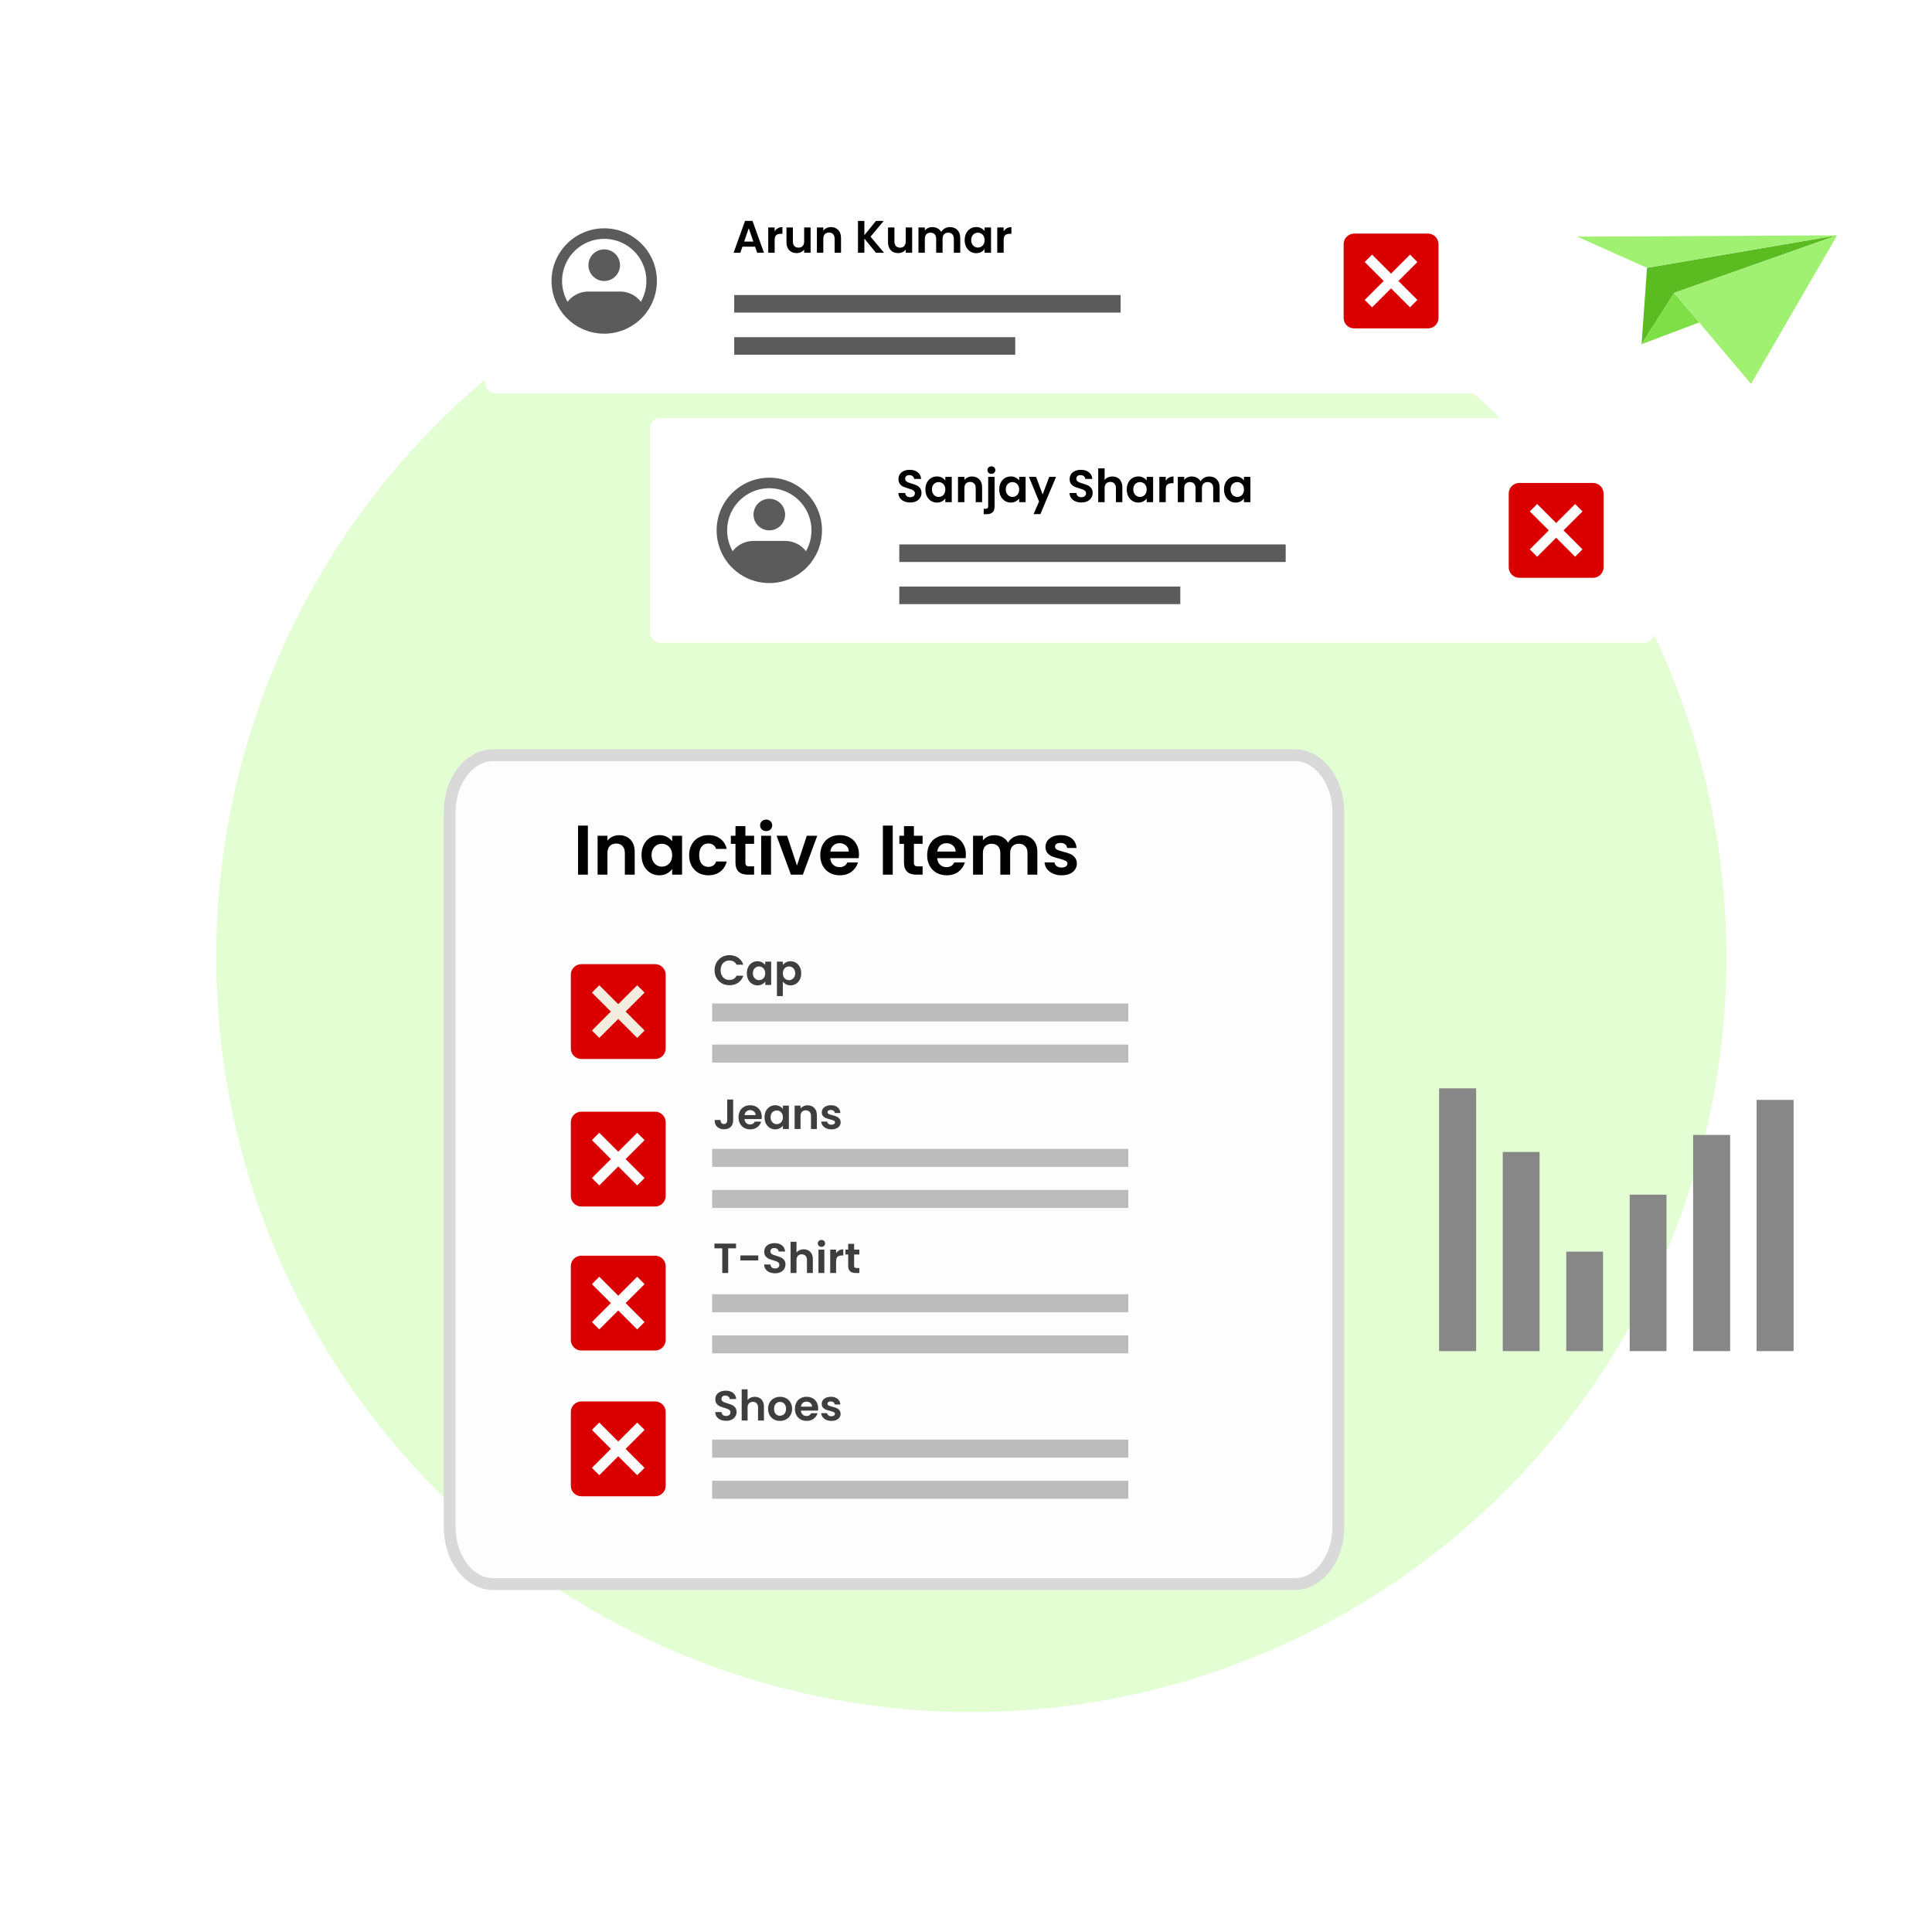 <svg width="1024" height="1024" viewBox="0 0 1024 1024" fill="none" xmlns="http://www.w3.org/2000/svg">
<ellipse cx="514.816" cy="507.314" rx="400.204" ry="400.122" fill="#E3FED3"/>
<g filter="url(#filter0_d_347_954)">
<path d="M686.187 400.252H261.478C248.684 400.252 238.312 413.818 238.312 430.552V809.3C238.312 826.034 248.684 839.6 261.478 839.6H686.187C698.981 839.6 709.353 826.034 709.353 809.3V430.552C709.353 413.818 698.981 400.252 686.187 400.252Z" fill="#FDFDFD" stroke="#D9D9D9" stroke-width="6.278"/>
<path d="M311.589 437.599V463.592H306.376V437.599H311.589ZM328.172 442.664C330.63 442.664 332.616 443.446 334.131 445.01C335.645 446.549 336.402 448.709 336.402 451.489V463.592H331.189V452.197C331.189 450.559 330.779 449.305 329.96 448.436C329.141 447.542 328.024 447.095 326.608 447.095C325.169 447.095 324.026 447.542 323.182 448.436C322.363 449.305 321.954 450.559 321.954 452.197V463.592H316.74V442.962H321.954V445.531C322.649 444.637 323.53 443.942 324.598 443.446C325.69 442.924 326.882 442.664 328.172 442.664ZM340.02 453.203C340.02 451.117 340.429 449.268 341.248 447.654C342.093 446.04 343.222 444.799 344.637 443.93C346.077 443.061 347.678 442.627 349.441 442.627C350.98 442.627 352.321 442.937 353.463 443.558C354.63 444.178 355.561 444.96 356.256 445.904V442.962H361.507V463.592H356.256V460.576C355.586 461.544 354.655 462.351 353.463 462.996C352.296 463.617 350.943 463.927 349.404 463.927C347.666 463.927 346.077 463.481 344.637 462.587C343.222 461.693 342.093 460.439 341.248 458.826C340.429 457.187 340.02 455.313 340.02 453.203ZM356.256 453.277C356.256 452.011 356.008 450.931 355.511 450.037C355.015 449.119 354.344 448.423 353.5 447.952C352.656 447.455 351.75 447.207 350.782 447.207C349.813 447.207 348.92 447.443 348.1 447.915C347.281 448.386 346.611 449.081 346.09 450C345.593 450.894 345.345 451.961 345.345 453.203C345.345 454.444 345.593 455.536 346.09 456.48C346.611 457.398 347.281 458.106 348.1 458.602C348.945 459.099 349.838 459.347 350.782 459.347C351.75 459.347 352.656 459.111 353.5 458.639C354.344 458.143 355.015 457.448 355.511 456.554C356.008 455.635 356.256 454.543 356.256 453.277ZM365.258 453.277C365.258 451.142 365.692 449.28 366.561 447.691C367.43 446.077 368.634 444.836 370.174 443.967C371.713 443.073 373.475 442.627 375.462 442.627C378.019 442.627 380.129 443.272 381.792 444.563C383.48 445.829 384.61 447.617 385.181 449.925H379.558C379.26 449.032 378.751 448.337 378.031 447.84C377.336 447.319 376.467 447.058 375.424 447.058C373.935 447.058 372.755 447.604 371.887 448.697C371.018 449.764 370.583 451.291 370.583 453.277C370.583 455.238 371.018 456.765 371.887 457.857C372.755 458.925 373.935 459.459 375.424 459.459C377.534 459.459 378.912 458.515 379.558 456.629H385.181C384.61 458.863 383.48 460.638 381.792 461.954C380.104 463.27 377.994 463.927 375.462 463.927C373.475 463.927 371.713 463.493 370.174 462.624C368.634 461.73 367.43 460.489 366.561 458.9C365.692 457.286 365.258 455.412 365.258 453.277ZM395.07 447.244V457.224C395.07 457.919 395.232 458.428 395.554 458.751C395.902 459.049 396.473 459.198 397.267 459.198H399.688V463.592H396.411C392.017 463.592 389.82 461.457 389.82 457.187V447.244H387.362V442.962H389.82V437.86H395.07V442.962H399.688V447.244H395.07ZM406.082 440.504C405.163 440.504 404.394 440.218 403.773 439.647C403.177 439.052 402.879 438.319 402.879 437.45C402.879 436.581 403.177 435.861 403.773 435.29C404.394 434.695 405.163 434.397 406.082 434.397C407 434.397 407.758 434.695 408.353 435.29C408.974 435.861 409.284 436.581 409.284 437.45C409.284 438.319 408.974 439.052 408.353 439.647C407.758 440.218 407 440.504 406.082 440.504ZM408.651 442.962V463.592H403.438V442.962H408.651ZM422.405 458.788L427.618 442.962H433.167L425.533 463.592H419.202L411.605 442.962H417.191L422.405 458.788ZM455.273 452.83C455.273 453.575 455.224 454.245 455.124 454.841H440.042C440.167 456.331 440.688 457.497 441.606 458.342C442.525 459.186 443.655 459.608 444.995 459.608C446.932 459.608 448.31 458.776 449.129 457.113H454.752C454.156 459.099 453.014 460.737 451.326 462.028C449.638 463.294 447.565 463.927 445.107 463.927C443.121 463.927 441.333 463.493 439.744 462.624C438.18 461.73 436.952 460.477 436.058 458.863C435.189 457.249 434.754 455.387 434.754 453.277C434.754 451.142 435.189 449.268 436.058 447.654C436.927 446.04 438.143 444.799 439.707 443.93C441.271 443.061 443.071 442.627 445.107 442.627C447.068 442.627 448.818 443.049 450.358 443.893C451.922 444.737 453.126 445.941 453.97 447.505C454.839 449.044 455.273 450.819 455.273 452.83ZM449.874 451.341C449.849 450 449.365 448.932 448.421 448.138C447.478 447.319 446.323 446.909 444.958 446.909C443.667 446.909 442.575 447.306 441.681 448.101C440.812 448.87 440.278 449.95 440.08 451.341H449.874ZM473.166 437.599V463.592H467.952V437.599H473.166ZM484.387 447.244V457.224C484.387 457.919 484.548 458.428 484.871 458.751C485.218 459.049 485.789 459.198 486.584 459.198H489.004V463.592H485.727C481.333 463.592 479.136 461.457 479.136 457.187V447.244H476.678V442.962H479.136V437.86H484.387V442.962H489.004V447.244H484.387ZM511.932 452.83C511.932 453.575 511.883 454.245 511.783 454.841H496.701C496.826 456.331 497.347 457.497 498.266 458.342C499.184 459.186 500.314 459.608 501.654 459.608C503.591 459.608 504.969 458.776 505.788 457.113H511.411C510.815 459.099 509.673 460.737 507.985 462.028C506.297 463.294 504.224 463.927 501.766 463.927C499.78 463.927 497.992 463.493 496.404 462.624C494.84 461.73 493.611 460.477 492.717 458.863C491.848 457.249 491.413 455.387 491.413 453.277C491.413 451.142 491.848 449.268 492.717 447.654C493.586 446.04 494.802 444.799 496.366 443.93C497.93 443.061 499.73 442.627 501.766 442.627C503.727 442.627 505.478 443.049 507.017 443.893C508.581 444.737 509.785 445.941 510.629 447.505C511.498 449.044 511.932 450.819 511.932 452.83ZM506.533 451.341C506.508 450 506.024 448.932 505.08 448.138C504.137 447.319 502.983 446.909 501.617 446.909C500.326 446.909 499.234 447.306 498.34 448.101C497.471 448.87 496.937 449.95 496.739 451.341H506.533ZM541.358 442.664C543.891 442.664 545.926 443.446 547.466 445.01C549.03 446.549 549.812 448.709 549.812 451.489V463.592H544.598V452.197C544.598 450.583 544.189 449.354 543.369 448.51C542.55 447.641 541.433 447.207 540.018 447.207C538.603 447.207 537.473 447.641 536.629 448.51C535.81 449.354 535.4 450.583 535.4 452.197V463.592H530.187V452.197C530.187 450.583 529.777 449.354 528.958 448.51C528.138 447.641 527.021 447.207 525.606 447.207C524.166 447.207 523.024 447.641 522.18 448.51C521.361 449.354 520.951 450.583 520.951 452.197V463.592H515.738V442.962H520.951V445.457C521.622 444.588 522.478 443.905 523.521 443.409C524.588 442.912 525.755 442.664 527.021 442.664C528.635 442.664 530.075 443.011 531.341 443.706C532.607 444.377 533.588 445.345 534.283 446.611C534.953 445.419 535.922 444.464 537.188 443.744C538.479 443.024 539.869 442.664 541.358 442.664ZM562.654 463.927C560.966 463.927 559.451 463.63 558.111 463.034C556.77 462.413 555.702 461.581 554.908 460.539C554.138 459.496 553.716 458.342 553.642 457.075H558.893C558.992 457.87 559.377 458.528 560.047 459.049C560.742 459.57 561.599 459.831 562.617 459.831C563.61 459.831 564.379 459.633 564.925 459.235C565.496 458.838 565.782 458.329 565.782 457.708C565.782 457.038 565.434 456.542 564.739 456.219C564.069 455.871 562.989 455.499 561.499 455.102C559.96 454.729 558.694 454.345 557.701 453.947C556.733 453.55 555.889 452.942 555.169 452.123C554.474 451.303 554.126 450.199 554.126 448.808C554.126 447.666 554.449 446.624 555.094 445.68C555.765 444.737 556.708 443.992 557.924 443.446C559.166 442.9 560.618 442.627 562.281 442.627C564.739 442.627 566.7 443.247 568.165 444.488C569.63 445.705 570.437 447.356 570.586 449.441H565.596C565.521 448.622 565.174 447.977 564.553 447.505C563.957 447.008 563.15 446.76 562.132 446.76C561.189 446.76 560.457 446.934 559.935 447.281C559.439 447.629 559.191 448.113 559.191 448.734C559.191 449.429 559.538 449.963 560.233 450.335C560.928 450.683 562.008 451.043 563.473 451.415C564.963 451.787 566.192 452.172 567.16 452.569C568.128 452.967 568.96 453.587 569.655 454.431C570.375 455.251 570.747 456.343 570.772 457.708C570.772 458.9 570.437 459.968 569.767 460.911C569.121 461.854 568.178 462.599 566.936 463.145C565.72 463.667 564.292 463.927 562.654 463.927Z" fill="black"/>
<path d="M350.141 558.617V514.664H306.183V558.617H350.141Z" fill="#F3EDDF"/>
<path d="M378.737 514.24C378.737 512.706 379.08 511.335 379.765 510.129C380.465 508.907 381.411 507.961 382.603 507.291C383.809 506.606 385.157 506.263 386.647 506.263C388.39 506.263 389.916 506.71 391.227 507.604C392.538 508.498 393.454 509.734 393.975 511.313H390.378C390.021 510.568 389.514 510.01 388.859 509.637C388.218 509.265 387.473 509.079 386.624 509.079C385.716 509.079 384.904 509.295 384.189 509.727C383.489 510.144 382.938 510.74 382.536 511.514C382.148 512.289 381.955 513.197 381.955 514.24C381.955 515.268 382.148 516.176 382.536 516.966C382.938 517.741 383.489 518.344 384.189 518.776C384.904 519.193 385.716 519.401 386.624 519.401C387.473 519.401 388.218 519.215 388.859 518.843C389.514 518.456 390.021 517.889 390.378 517.145H393.975C393.454 518.739 392.538 519.982 391.227 520.876C389.931 521.755 388.404 522.194 386.647 522.194C385.157 522.194 383.809 521.859 382.603 521.189C381.411 520.504 380.465 519.558 379.765 518.351C379.08 517.145 378.737 515.774 378.737 514.24ZM395.843 515.826C395.843 514.575 396.089 513.465 396.58 512.497C397.087 511.529 397.764 510.784 398.613 510.263C399.477 509.742 400.438 509.481 401.496 509.481C402.419 509.481 403.224 509.667 403.909 510.039C404.609 510.412 405.168 510.881 405.585 511.447V509.682H408.735V522.06H405.585V520.25C405.183 520.831 404.624 521.316 403.909 521.703C403.209 522.075 402.397 522.261 401.473 522.261C400.431 522.261 399.477 521.993 398.613 521.457C397.764 520.921 397.087 520.169 396.58 519.2C396.089 518.217 395.843 517.093 395.843 515.826ZM405.585 515.871C405.585 515.111 405.436 514.463 405.138 513.927C404.84 513.376 404.438 512.959 403.931 512.676C403.425 512.378 402.881 512.229 402.3 512.229C401.719 512.229 401.183 512.371 400.691 512.654C400.2 512.937 399.798 513.354 399.485 513.905C399.187 514.441 399.038 515.082 399.038 515.826C399.038 516.571 399.187 517.227 399.485 517.793C399.798 518.344 400.2 518.768 400.691 519.066C401.198 519.364 401.734 519.513 402.3 519.513C402.881 519.513 403.425 519.372 403.931 519.089C404.438 518.791 404.84 518.374 405.138 517.837C405.436 517.286 405.585 516.631 405.585 515.871ZM414.918 511.469C415.321 510.903 415.872 510.434 416.572 510.062C417.287 509.674 418.099 509.481 419.007 509.481C420.065 509.481 421.018 509.742 421.867 510.263C422.731 510.784 423.409 511.529 423.901 512.497C424.407 513.451 424.66 514.56 424.66 515.826C424.66 517.093 424.407 518.217 423.901 519.2C423.409 520.169 422.731 520.921 421.867 521.457C421.018 521.993 420.065 522.261 419.007 522.261C418.099 522.261 417.294 522.075 416.594 521.703C415.909 521.33 415.35 520.861 414.918 520.295V527.959H411.79V509.682H414.918V511.469ZM421.465 515.826C421.465 515.082 421.309 514.441 420.996 513.905C420.698 513.354 420.296 512.937 419.789 512.654C419.298 512.371 418.762 512.229 418.181 512.229C417.615 512.229 417.078 512.378 416.572 512.676C416.08 512.959 415.678 513.376 415.365 513.927C415.067 514.478 414.918 515.126 414.918 515.871C414.918 516.616 415.067 517.264 415.365 517.815C415.678 518.366 416.08 518.791 416.572 519.089C417.078 519.372 417.615 519.513 418.181 519.513C418.762 519.513 419.298 519.364 419.789 519.066C420.296 518.768 420.698 518.344 420.996 517.793C421.309 517.242 421.465 516.586 421.465 515.826Z" fill="#3E3E3E"/>
<path d="M598.02 531.87H377.465V541.411H598.02V531.87Z" fill="#BCBCBC"/>
<path d="M598.02 553.649H377.465V563.191H598.02V553.649Z" fill="#BCBCBC"/>
<path d="M347.231 511.022H308.132C306.651 511.022 305.23 511.61 304.183 512.658C303.135 513.705 302.547 515.125 302.547 516.607V555.701C302.547 557.182 303.135 558.603 304.183 559.65C305.23 560.698 306.651 561.286 308.132 561.286H347.231C348.712 561.286 350.133 560.698 351.18 559.65C352.228 558.603 352.816 557.182 352.816 555.701V516.607C352.816 515.125 352.228 513.705 351.18 512.658C350.133 511.61 348.712 511.022 347.231 511.022ZM337.735 550.116L327.681 540.063L317.628 550.116L313.718 546.207L323.772 536.154L313.718 526.101L317.628 522.192L327.681 532.244L337.735 522.192L341.645 526.101L331.591 536.154L341.645 546.207L337.735 550.116Z" fill="#DB0000"/>
<path d="M347.231 589.21H308.132C306.651 589.21 305.23 589.799 304.183 590.846C303.135 591.893 302.547 593.314 302.547 594.795V633.89C302.547 635.371 303.135 636.792 304.183 637.839C305.23 638.886 306.651 639.475 308.132 639.475H347.231C348.712 639.475 350.133 638.886 351.18 637.839C352.228 636.792 352.816 635.371 352.816 633.89V594.795C352.816 593.314 352.228 591.893 351.18 590.846C350.133 589.799 348.712 589.21 347.231 589.21ZM337.735 628.305L327.681 618.252L317.628 628.305L313.718 624.395L323.772 614.343L313.718 604.29L317.628 600.38L327.681 610.433L337.735 600.38L341.645 604.29L331.591 614.343L341.645 624.395L337.735 628.305Z" fill="#DB0000"/>
<path d="M388.588 582.789V593.738C388.588 595.257 388.148 596.441 387.269 597.29C386.391 598.125 385.214 598.542 383.739 598.542C382.25 598.542 381.043 598.11 380.119 597.246C379.211 596.382 378.757 595.175 378.757 593.626H381.885C381.9 594.296 382.056 594.818 382.354 595.19C382.667 595.563 383.114 595.749 383.694 595.749C384.26 595.749 384.692 595.57 384.99 595.212C385.288 594.855 385.437 594.363 385.437 593.738V582.789H388.588ZM403.744 591.928C403.744 592.375 403.714 592.777 403.654 593.135H394.605C394.68 594.028 394.992 594.728 395.544 595.235C396.095 595.741 396.772 595.994 397.577 595.994C398.739 595.994 399.565 595.495 400.057 594.497H403.431C403.073 595.689 402.388 596.672 401.375 597.447C400.362 598.207 399.119 598.586 397.644 598.586C396.452 598.586 395.38 598.326 394.426 597.804C393.488 597.268 392.751 596.516 392.214 595.548C391.693 594.579 391.432 593.462 391.432 592.196C391.432 590.915 391.693 589.79 392.214 588.822C392.736 587.854 393.466 587.109 394.404 586.588C395.342 586.066 396.422 585.806 397.644 585.806C398.821 585.806 399.871 586.059 400.794 586.565C401.733 587.072 402.455 587.794 402.962 588.733C403.483 589.656 403.744 590.721 403.744 591.928ZM400.504 591.034C400.489 590.23 400.198 589.589 399.632 589.113C399.066 588.621 398.374 588.375 397.554 588.375C396.78 588.375 396.124 588.614 395.588 589.09C395.067 589.552 394.747 590.2 394.627 591.034H400.504ZM405.223 592.151C405.223 590.9 405.468 589.79 405.96 588.822C406.466 587.854 407.144 587.109 407.993 586.588C408.857 586.066 409.818 585.806 410.875 585.806C411.799 585.806 412.603 585.992 413.289 586.364C413.989 586.737 414.547 587.206 414.964 587.772V586.007H418.115V598.385H414.964V596.575C414.562 597.156 414.004 597.64 413.289 598.028C412.588 598.4 411.777 598.586 410.853 598.586C409.81 598.586 408.857 598.318 407.993 597.782C407.144 597.246 406.466 596.493 405.96 595.525C405.468 594.542 405.223 593.418 405.223 592.151ZM414.964 592.196C414.964 591.436 414.815 590.788 414.517 590.252C414.22 589.701 413.817 589.284 413.311 589.001C412.804 588.703 412.261 588.554 411.68 588.554C411.099 588.554 410.563 588.696 410.071 588.979C409.58 589.262 409.177 589.679 408.865 590.23C408.567 590.766 408.418 591.407 408.418 592.151C408.418 592.896 408.567 593.552 408.865 594.118C409.177 594.669 409.58 595.093 410.071 595.391C410.578 595.689 411.114 595.838 411.68 595.838C412.261 595.838 412.804 595.697 413.311 595.414C413.817 595.116 414.22 594.699 414.517 594.162C414.815 593.611 414.964 592.956 414.964 592.196ZM428.029 585.828C429.504 585.828 430.696 586.297 431.604 587.236C432.513 588.159 432.967 589.455 432.967 591.124V598.385H429.839V591.548C429.839 590.565 429.593 589.813 429.102 589.291C428.61 588.755 427.94 588.487 427.091 588.487C426.227 588.487 425.542 588.755 425.035 589.291C424.544 589.813 424.298 590.565 424.298 591.548V598.385H421.17V586.007H424.298V587.549C424.715 587.012 425.244 586.595 425.884 586.297C426.54 585.985 427.255 585.828 428.029 585.828ZM440.679 598.586C439.666 598.586 438.757 598.408 437.953 598.05C437.149 597.678 436.508 597.179 436.031 596.553C435.57 595.927 435.316 595.235 435.272 594.475H438.422C438.482 594.952 438.713 595.347 439.115 595.659C439.532 595.972 440.046 596.129 440.657 596.129C441.252 596.129 441.714 596.009 442.042 595.771C442.384 595.533 442.556 595.227 442.556 594.855C442.556 594.453 442.347 594.155 441.93 593.961C441.528 593.753 440.88 593.529 439.986 593.291C439.063 593.067 438.303 592.837 437.707 592.598C437.126 592.36 436.62 591.995 436.188 591.503C435.771 591.012 435.562 590.349 435.562 589.515C435.562 588.83 435.756 588.204 436.143 587.638C436.545 587.072 437.111 586.625 437.841 586.297C438.586 585.97 439.457 585.806 440.455 585.806C441.93 585.806 443.107 586.178 443.986 586.923C444.865 587.653 445.349 588.643 445.438 589.895H442.444C442.399 589.403 442.191 589.016 441.818 588.733C441.461 588.435 440.977 588.286 440.366 588.286C439.8 588.286 439.361 588.39 439.048 588.599C438.75 588.807 438.601 589.098 438.601 589.47C438.601 589.887 438.809 590.207 439.227 590.431C439.644 590.639 440.292 590.855 441.17 591.079C442.064 591.302 442.802 591.533 443.382 591.772C443.963 592.01 444.462 592.382 444.879 592.889C445.311 593.38 445.535 594.036 445.55 594.855C445.55 595.57 445.349 596.21 444.947 596.777C444.559 597.343 443.993 597.789 443.248 598.117C442.519 598.43 441.662 598.586 440.679 598.586Z" fill="#3E3E3E"/>
<path d="M598.016 608.928H377.461V618.47H598.016V608.928Z" fill="#BCBCBC"/>
<path d="M598.016 630.705H377.461V640.247H598.016V630.705Z" fill="#BCBCBC"/>
<path d="M347.231 665.537H308.132C306.651 665.537 305.23 666.126 304.183 667.173C303.135 668.22 302.547 669.641 302.547 671.122V710.217C302.547 711.698 303.135 713.118 304.183 714.166C305.23 715.213 306.651 715.801 308.132 715.801H347.231C348.712 715.801 350.133 715.213 351.18 714.166C352.228 713.118 352.816 711.698 352.816 710.217V671.122C352.816 669.641 352.228 668.22 351.18 667.173C350.133 666.126 348.712 665.537 347.231 665.537ZM337.735 704.632L327.681 694.579L317.628 704.632L313.718 700.722L323.772 690.669L313.718 680.616L317.628 676.707L327.681 686.76L337.735 676.707L341.645 680.616L331.591 690.669L341.645 700.722L337.735 704.632Z" fill="#DB0000"/>
<path d="M390.107 659.119V661.643H385.951V674.714H382.823V661.643H378.667V659.119H390.107ZM401.908 665.419V668.056H392.434V665.419H401.908ZM410.801 674.871C409.713 674.871 408.73 674.685 407.851 674.312C406.987 673.94 406.302 673.404 405.796 672.703C405.289 672.003 405.029 671.177 405.014 670.223H408.365C408.41 670.864 408.633 671.37 409.036 671.743C409.453 672.115 410.019 672.301 410.734 672.301C411.464 672.301 412.037 672.13 412.454 671.787C412.871 671.43 413.08 670.968 413.08 670.402C413.08 669.94 412.938 669.56 412.655 669.263C412.372 668.965 412.015 668.734 411.583 668.57C411.166 668.391 410.585 668.197 409.84 667.989C408.827 667.691 408 667.401 407.36 667.118C406.734 666.82 406.191 666.38 405.729 665.799C405.282 665.203 405.058 664.414 405.058 663.431C405.058 662.507 405.289 661.703 405.751 661.018C406.213 660.333 406.861 659.811 407.695 659.454C408.529 659.081 409.482 658.895 410.555 658.895C412.164 658.895 413.467 659.29 414.465 660.079C415.478 660.854 416.037 661.941 416.141 663.341H412.7C412.67 662.805 412.439 662.366 412.007 662.023C411.59 661.666 411.032 661.487 410.332 661.487C409.721 661.487 409.229 661.643 408.857 661.956C408.499 662.269 408.321 662.723 408.321 663.319C408.321 663.736 408.455 664.086 408.723 664.369C409.006 664.637 409.348 664.861 409.751 665.04C410.168 665.203 410.749 665.397 411.493 665.621C412.506 665.918 413.333 666.216 413.974 666.514C414.614 666.812 415.165 667.259 415.627 667.855C416.089 668.451 416.32 669.233 416.32 670.201C416.32 671.035 416.104 671.81 415.672 672.525C415.24 673.24 414.607 673.813 413.772 674.245C412.938 674.662 411.948 674.871 410.801 674.871ZM426.003 662.157C426.941 662.157 427.775 662.366 428.505 662.783C429.235 663.185 429.801 663.788 430.203 664.593C430.62 665.382 430.829 666.335 430.829 667.453V674.714H427.701V667.877C427.701 666.894 427.455 666.142 426.964 665.621C426.472 665.084 425.802 664.816 424.953 664.816C424.089 664.816 423.403 665.084 422.897 665.621C422.405 666.142 422.16 666.894 422.16 667.877V674.714H419.032V658.18H422.16V663.878C422.562 663.341 423.098 662.924 423.768 662.626C424.439 662.314 425.184 662.157 426.003 662.157ZM435.39 660.861C434.839 660.861 434.377 660.69 434.005 660.347C433.647 659.99 433.469 659.55 433.469 659.029C433.469 658.508 433.647 658.076 434.005 657.733C434.377 657.376 434.839 657.197 435.39 657.197C435.941 657.197 436.396 657.376 436.753 657.733C437.125 658.076 437.312 658.508 437.312 659.029C437.312 659.55 437.125 659.99 436.753 660.347C436.396 660.69 435.941 660.861 435.39 660.861ZM436.932 662.336V674.714H433.804V662.336H436.932ZM443.15 664.258C443.553 663.602 444.074 663.088 444.715 662.716C445.37 662.343 446.115 662.157 446.949 662.157V665.442H446.122C445.139 665.442 444.394 665.673 443.888 666.134C443.396 666.596 443.15 667.401 443.15 668.548V674.714H440.022V662.336H443.15V664.258ZM452.698 664.906V670.894C452.698 671.311 452.795 671.616 452.988 671.81C453.197 671.988 453.539 672.078 454.016 672.078H455.468V674.714H453.502C450.866 674.714 449.547 673.433 449.547 670.871V664.906H448.073V662.336H449.547V659.275H452.698V662.336H455.468V664.906H452.698Z" fill="#3E3E3E"/>
<path d="M598.016 685.988H377.461V695.53H598.016V685.988Z" fill="#BCBCBC"/>
<path d="M598.016 707.766H377.461V717.307H598.016V707.766Z" fill="#BCBCBC"/>
<path d="M347.231 742.796H308.132C306.651 742.796 305.23 743.384 304.183 744.432C303.135 745.479 302.547 746.9 302.547 748.381V787.475C302.547 788.957 303.135 790.377 304.183 791.424C305.23 792.472 306.651 793.06 308.132 793.06H347.231C348.712 793.06 350.133 792.472 351.18 791.424C352.228 790.377 352.816 788.957 352.816 787.475V748.381C352.816 746.9 352.228 745.479 351.18 744.432C350.133 743.384 348.712 742.796 347.231 742.796ZM337.735 781.89L327.681 771.838L317.628 781.89L313.718 777.981L323.772 767.928L313.718 757.875L317.628 753.966L327.681 764.019L337.735 753.966L341.645 757.875L331.591 767.928L341.645 777.981L337.735 781.89Z" fill="#DB0000"/>
<path d="M384.879 753.06C383.791 753.06 382.808 752.874 381.929 752.502C381.065 752.129 380.38 751.593 379.874 750.893C379.367 750.193 379.107 749.366 379.092 748.413H382.443C382.488 749.054 382.711 749.56 383.114 749.932C383.531 750.305 384.097 750.491 384.812 750.491C385.542 750.491 386.115 750.32 386.532 749.977C386.949 749.62 387.158 749.158 387.158 748.592C387.158 748.13 387.016 747.75 386.733 747.452C386.45 747.154 386.093 746.923 385.661 746.76C385.244 746.581 384.663 746.387 383.918 746.179C382.905 745.881 382.078 745.59 381.438 745.307C380.812 745.009 380.268 744.57 379.807 743.989C379.36 743.393 379.136 742.604 379.136 741.621C379.136 740.697 379.367 739.893 379.829 739.207C380.291 738.522 380.939 738.001 381.773 737.643C382.607 737.271 383.56 737.085 384.633 737.085C386.242 737.085 387.545 737.48 388.543 738.269C389.556 739.044 390.115 740.131 390.219 741.531H386.778C386.748 740.995 386.517 740.555 386.085 740.213C385.668 739.855 385.11 739.677 384.409 739.677C383.799 739.677 383.307 739.833 382.935 740.146C382.577 740.459 382.399 740.913 382.399 741.509C382.399 741.926 382.533 742.276 382.801 742.559C383.084 742.827 383.426 743.051 383.829 743.229C384.246 743.393 384.827 743.587 385.571 743.81C386.584 744.108 387.411 744.406 388.051 744.704C388.692 745.002 389.243 745.449 389.705 746.045C390.167 746.64 390.398 747.422 390.398 748.391C390.398 749.225 390.182 749.999 389.75 750.714C389.318 751.429 388.685 752.003 387.85 752.435C387.016 752.852 386.026 753.06 384.879 753.06ZM400.081 740.347C401.019 740.347 401.853 740.555 402.583 740.973C403.313 741.375 403.879 741.978 404.281 742.782C404.698 743.572 404.907 744.525 404.907 745.642V752.904H401.779V746.067C401.779 745.084 401.533 744.332 401.041 743.81C400.55 743.274 399.88 743.006 399.031 743.006C398.167 743.006 397.481 743.274 396.975 743.81C396.483 744.332 396.238 745.084 396.238 746.067V752.904H393.109V736.37H396.238V742.067C396.64 741.531 397.176 741.114 397.846 740.816C398.517 740.503 399.261 740.347 400.081 740.347ZM413.378 753.105C412.186 753.105 411.114 752.844 410.161 752.323C409.207 751.787 408.455 751.035 407.904 750.066C407.368 749.098 407.1 747.981 407.1 746.715C407.1 745.449 407.375 744.332 407.926 743.363C408.492 742.395 409.259 741.65 410.228 741.129C411.196 740.593 412.276 740.325 413.467 740.325C414.659 740.325 415.739 740.593 416.707 741.129C417.676 741.65 418.435 742.395 418.986 743.363C419.552 744.332 419.835 745.449 419.835 746.715C419.835 747.981 419.545 749.098 418.964 750.066C418.398 751.035 417.623 751.787 416.64 752.323C415.672 752.844 414.585 753.105 413.378 753.105ZM413.378 750.379C413.944 750.379 414.473 750.245 414.965 749.977C415.471 749.694 415.873 749.277 416.171 748.726C416.469 748.175 416.618 747.504 416.618 746.715C416.618 745.538 416.305 744.637 415.68 744.011C415.069 743.371 414.317 743.051 413.423 743.051C412.529 743.051 411.777 743.371 411.166 744.011C410.57 744.637 410.272 745.538 410.272 746.715C410.272 747.892 410.563 748.8 411.144 749.441C411.74 750.066 412.484 750.379 413.378 750.379ZM433.637 746.447C433.637 746.894 433.607 747.296 433.548 747.653H424.498C424.573 748.547 424.886 749.247 425.437 749.754C425.988 750.26 426.666 750.513 427.47 750.513C428.632 750.513 429.459 750.014 429.95 749.016H433.324C432.967 750.208 432.281 751.191 431.269 751.966C430.256 752.725 429.012 753.105 427.537 753.105C426.346 753.105 425.273 752.844 424.32 752.323C423.381 751.787 422.644 751.035 422.108 750.066C421.586 749.098 421.326 747.981 421.326 746.715C421.326 745.434 421.586 744.309 422.108 743.341C422.629 742.373 423.359 741.628 424.297 741.107C425.236 740.585 426.316 740.325 427.537 740.325C428.714 740.325 429.764 740.578 430.688 741.084C431.626 741.591 432.348 742.313 432.855 743.252C433.376 744.175 433.637 745.24 433.637 746.447ZM430.397 745.553C430.382 744.749 430.092 744.108 429.526 743.631C428.96 743.14 428.267 742.894 427.448 742.894C426.673 742.894 426.018 743.132 425.482 743.609C424.96 744.071 424.64 744.719 424.521 745.553H430.397ZM440.657 753.105C439.644 753.105 438.736 752.926 437.931 752.569C437.127 752.197 436.486 751.697 436.01 751.072C435.548 750.446 435.295 749.754 435.25 748.994H438.4C438.46 749.471 438.691 749.865 439.093 750.178C439.51 750.491 440.024 750.647 440.635 750.647C441.231 750.647 441.692 750.528 442.02 750.29C442.363 750.052 442.534 749.746 442.534 749.374C442.534 748.972 442.325 748.674 441.908 748.48C441.506 748.271 440.858 748.048 439.964 747.81C439.041 747.586 438.281 747.355 437.685 747.117C437.104 746.879 436.598 746.514 436.166 746.022C435.749 745.531 435.54 744.868 435.54 744.034C435.54 743.348 435.734 742.723 436.121 742.157C436.523 741.591 437.09 741.144 437.819 740.816C438.564 740.488 439.436 740.325 440.434 740.325C441.908 740.325 443.085 740.697 443.964 741.442C444.843 742.172 445.327 743.162 445.416 744.413H442.422C442.378 743.922 442.169 743.535 441.797 743.252C441.439 742.954 440.955 742.805 440.344 742.805C439.778 742.805 439.339 742.909 439.026 743.118C438.728 743.326 438.579 743.617 438.579 743.989C438.579 744.406 438.788 744.726 439.205 744.95C439.622 745.158 440.27 745.374 441.149 745.598C442.042 745.821 442.78 746.052 443.361 746.29C443.942 746.529 444.441 746.901 444.858 747.408C445.29 747.899 445.513 748.554 445.528 749.374C445.528 750.089 445.327 750.729 444.925 751.295C444.537 751.861 443.971 752.308 443.227 752.636C442.497 752.949 441.64 753.105 440.657 753.105Z" fill="#3E3E3E"/>
<path d="M598.016 763.048H377.461V772.59H598.016V763.048Z" fill="#BCBCBC"/>
<path d="M598.016 784.826H377.461V794.367H598.016V784.826Z" fill="#BCBCBC"/>
</g>
<g filter="url(#filter1_d_347_954)">
<rect x="256.94" y="89.359" width="532.48" height="119.145" rx="5.586" fill="white"/>
</g>
<path d="M756.836 123.799H717.738C716.256 123.799 714.836 124.388 713.788 125.435C712.741 126.482 712.152 127.903 712.152 129.384V168.479C712.152 169.96 712.741 171.381 713.788 172.428C714.836 173.475 716.256 174.064 717.738 174.064H756.836C758.317 174.064 759.738 173.475 760.785 172.428C761.833 171.381 762.421 169.96 762.421 168.479V129.384C762.421 127.903 761.833 126.482 760.785 125.435C759.738 124.388 758.317 123.799 756.836 123.799ZM747.341 162.894L737.287 152.841L727.233 162.894L723.323 158.984L733.377 148.931L723.323 138.879L727.233 134.969L737.287 145.022L747.341 134.969L751.251 138.879L741.197 148.931L751.251 158.984L747.341 162.894Z" fill="#DB0000"/>
<path d="M400.22 130.754H393.491L392.377 133.973H388.819L394.895 117.054H398.84L404.916 133.973H401.334L400.22 130.754ZM399.3 128.043L396.856 120.975L394.411 128.043H399.3ZM410.576 122.645C411.011 121.935 411.576 121.378 412.27 120.975C412.98 120.572 413.787 120.37 414.691 120.37V123.928H413.795C412.73 123.928 411.923 124.178 411.375 124.678C410.842 125.179 410.576 126.05 410.576 127.293V133.973H407.187V120.563H410.576V122.645ZM429.633 120.563V133.973H426.22V132.279C425.784 132.86 425.211 133.32 424.501 133.659C423.807 133.981 423.049 134.143 422.226 134.143C421.177 134.143 420.249 133.925 419.442 133.489C418.635 133.037 417.998 132.384 417.53 131.529C417.078 130.657 416.852 129.624 416.852 128.43V120.563H420.241V127.946C420.241 129.011 420.507 129.834 421.04 130.415C421.572 130.98 422.298 131.262 423.218 131.262C424.154 131.262 424.888 130.98 425.421 130.415C425.953 129.834 426.22 129.011 426.22 127.946V120.563H429.633ZM440.407 120.37C442.005 120.37 443.296 120.878 444.28 121.895C445.265 122.895 445.757 124.299 445.757 126.107V133.973H442.368V126.566C442.368 125.501 442.102 124.687 441.569 124.122C441.037 123.541 440.311 123.25 439.391 123.25C438.455 123.25 437.713 123.541 437.164 124.122C436.631 124.687 436.365 125.501 436.365 126.566V133.973H432.976V120.563H436.365V122.234C436.817 121.653 437.39 121.201 438.084 120.878C438.794 120.539 439.568 120.37 440.407 120.37ZM464.284 133.973L458.136 126.445V133.973H454.747V117.078H458.136V124.654L464.284 117.078H468.375L461.404 125.453L468.569 133.973H464.284ZM483.457 120.563V133.973H480.044V132.279C479.608 132.86 479.035 133.32 478.325 133.659C477.632 133.981 476.873 134.143 476.05 134.143C475.001 134.143 474.073 133.925 473.266 133.489C472.46 133.037 471.822 132.384 471.354 131.529C470.902 130.657 470.676 129.624 470.676 128.43V120.563H474.065V127.946C474.065 129.011 474.332 129.834 474.864 130.415C475.397 130.98 476.123 131.262 477.043 131.262C477.978 131.262 478.713 130.98 479.245 130.415C479.778 129.834 480.044 129.011 480.044 127.946V120.563H483.457ZM503.454 120.37C505.1 120.37 506.423 120.878 507.424 121.895C508.44 122.895 508.949 124.299 508.949 126.107V133.973H505.56V126.566C505.56 125.518 505.294 124.719 504.761 124.17C504.229 123.605 503.502 123.323 502.583 123.323C501.663 123.323 500.929 123.605 500.38 124.17C499.847 124.719 499.581 125.518 499.581 126.566V133.973H496.192V126.566C496.192 125.518 495.926 124.719 495.394 124.17C494.861 123.605 494.135 123.323 493.215 123.323C492.279 123.323 491.537 123.605 490.988 124.17C490.456 124.719 490.189 125.518 490.189 126.566V133.973H486.801V120.563H490.189V122.185C490.625 121.62 491.182 121.177 491.86 120.854C492.553 120.531 493.312 120.37 494.135 120.37C495.184 120.37 496.12 120.596 496.943 121.048C497.766 121.483 498.403 122.113 498.855 122.936C499.291 122.161 499.92 121.54 500.743 121.072C501.582 120.604 502.486 120.37 503.454 120.37ZM511.293 127.22C511.293 125.865 511.559 124.662 512.092 123.613C512.64 122.564 513.375 121.758 514.295 121.193C515.23 120.628 516.271 120.346 517.417 120.346C518.418 120.346 519.289 120.547 520.031 120.951C520.79 121.354 521.395 121.863 521.847 122.476V120.563H525.26V133.973H521.847V132.013C521.411 132.642 520.806 133.167 520.031 133.586C519.273 133.99 518.393 134.191 517.393 134.191C516.263 134.191 515.23 133.901 514.295 133.32C513.375 132.739 512.64 131.924 512.092 130.875C511.559 129.81 511.293 128.592 511.293 127.22ZM521.847 127.268C521.847 126.445 521.685 125.743 521.363 125.163C521.04 124.565 520.604 124.114 520.055 123.807C519.507 123.484 518.918 123.323 518.288 123.323C517.659 123.323 517.078 123.476 516.546 123.783C516.013 124.089 515.577 124.541 515.239 125.138C514.916 125.719 514.754 126.413 514.754 127.22C514.754 128.027 514.916 128.737 515.239 129.35C515.577 129.947 516.013 130.407 516.546 130.73C517.094 131.053 517.675 131.214 518.288 131.214C518.918 131.214 519.507 131.061 520.055 130.754C520.604 130.431 521.04 129.979 521.363 129.399C521.685 128.801 521.847 128.091 521.847 127.268ZM531.958 122.645C532.394 121.935 532.959 121.378 533.653 120.975C534.363 120.572 535.169 120.37 536.073 120.37V123.928H535.178C534.112 123.928 533.306 124.178 532.757 124.678C532.224 125.179 531.958 126.05 531.958 127.293V133.973H528.569V120.563H531.958V122.645Z" fill="black"/>
<rect x="389.153" y="156.376" width="204.8" height="9.307" fill="#5B5B5B"/>
<rect x="389.153" y="178.716" width="148.945" height="9.307" fill="#5B5B5B"/>
<path fill-rule="evenodd" clip-rule="evenodd" d="M320.251 126.591C316.343 126.59 312.503 127.614 309.115 129.561C305.727 131.508 302.909 134.309 300.942 137.685C298.975 141.061 297.928 144.894 297.905 148.802C297.882 152.709 298.885 156.554 300.813 159.952C302.116 158.259 303.791 156.888 305.709 155.945C307.627 155.002 309.735 154.513 311.872 154.515H328.629C330.766 154.513 332.874 155.002 334.792 155.945C336.71 156.888 338.385 158.259 339.688 159.952C341.616 156.554 342.619 152.709 342.596 148.802C342.574 144.894 341.526 141.061 339.559 137.685C337.592 134.309 334.774 131.508 331.386 129.561C327.998 127.614 324.158 126.59 320.251 126.591ZM342.433 165.898C346.167 161.03 348.187 155.065 348.178 148.931C348.178 133.508 335.675 121.006 320.251 121.006C304.826 121.006 292.323 133.508 292.323 148.931C292.314 155.065 294.334 161.03 298.068 165.898L298.054 165.948L299.045 167.101C301.665 170.163 304.917 172.621 308.578 174.305C312.238 175.989 316.221 176.859 320.251 176.855C325.912 176.866 331.442 175.146 336.099 171.926C338.085 170.555 339.885 168.933 341.456 167.101L342.447 165.948L342.433 165.898ZM320.251 132.176C318.029 132.176 315.897 133.058 314.326 134.629C312.755 136.2 311.872 138.331 311.872 140.553C311.872 142.775 312.755 144.906 314.326 146.477C315.897 148.048 318.029 148.931 320.251 148.931C322.473 148.931 324.604 148.048 326.175 146.477C327.746 144.906 328.629 142.775 328.629 140.553C328.629 138.331 327.746 136.2 326.175 134.629C324.604 133.058 322.473 132.176 320.251 132.176Z" fill="#5B5B5B"/>
<g filter="url(#filter2_d_347_954)">
<rect x="344.447" y="221.535" width="532.48" height="119.145" rx="5.586" fill="white"/>
</g>
<path d="M844.34 255.976H805.242C803.76 255.976 802.34 256.565 801.292 257.612C800.245 258.659 799.656 260.08 799.656 261.561V300.656C799.656 302.137 800.245 303.558 801.292 304.605C802.34 305.652 803.76 306.241 805.242 306.241H844.34C845.821 306.241 847.242 305.652 848.289 304.605C849.337 303.558 849.925 302.137 849.925 300.656V261.561C849.925 260.08 849.337 258.659 848.289 257.612C847.242 256.565 845.821 255.976 844.34 255.976ZM834.845 295.071L824.791 285.018L814.737 295.071L810.827 291.161L820.881 281.108L810.827 271.056L814.737 267.146L824.791 277.199L834.845 267.146L838.754 271.056L828.701 281.108L838.754 291.161L834.845 295.071Z" fill="#DB0000"/>
<path d="M482.436 266.32C481.258 266.32 480.193 266.119 479.241 265.715C478.305 265.312 477.563 264.731 477.014 263.972C476.465 263.214 476.183 262.318 476.167 261.286H479.798C479.846 261.98 480.088 262.528 480.524 262.932C480.976 263.335 481.589 263.537 482.363 263.537C483.154 263.537 483.775 263.351 484.227 262.98C484.679 262.593 484.905 262.093 484.905 261.479C484.905 260.979 484.752 260.568 484.445 260.245C484.138 259.922 483.751 259.672 483.283 259.494C482.831 259.301 482.202 259.091 481.395 258.865C480.298 258.542 479.402 258.228 478.708 257.921C478.031 257.598 477.442 257.122 476.941 256.493C476.457 255.847 476.215 254.992 476.215 253.927C476.215 252.927 476.465 252.055 476.966 251.313C477.466 250.571 478.168 250.006 479.071 249.619C479.975 249.215 481.008 249.013 482.17 249.013C483.913 249.013 485.325 249.441 486.406 250.296C487.503 251.135 488.108 252.313 488.221 253.83H484.493C484.461 253.249 484.211 252.773 483.743 252.402C483.291 252.015 482.686 251.821 481.928 251.821C481.266 251.821 480.734 251.991 480.33 252.33C479.943 252.668 479.749 253.161 479.749 253.806C479.749 254.258 479.894 254.637 480.185 254.944C480.491 255.234 480.863 255.476 481.298 255.67C481.75 255.847 482.38 256.057 483.186 256.299C484.284 256.622 485.179 256.945 485.873 257.268C486.567 257.59 487.164 258.074 487.664 258.72C488.165 259.365 488.415 260.213 488.415 261.261C488.415 262.165 488.181 263.004 487.713 263.779C487.245 264.553 486.559 265.175 485.655 265.643C484.752 266.095 483.679 266.32 482.436 266.32ZM490.481 259.398C490.481 258.042 490.748 256.84 491.28 255.791C491.829 254.742 492.563 253.935 493.483 253.37C494.419 252.806 495.46 252.523 496.605 252.523C497.606 252.523 498.477 252.725 499.22 253.128C499.978 253.532 500.583 254.04 501.035 254.653V252.741H504.448V266.151H501.035V264.19C500.599 264.82 499.994 265.344 499.22 265.764C498.461 266.167 497.582 266.369 496.581 266.369C495.452 266.369 494.419 266.078 493.483 265.497C492.563 264.917 491.829 264.102 491.28 263.053C490.748 261.988 490.481 260.769 490.481 259.398ZM501.035 259.446C501.035 258.623 500.874 257.921 500.551 257.34C500.228 256.743 499.792 256.291 499.244 255.985C498.695 255.662 498.106 255.501 497.477 255.501C496.847 255.501 496.266 255.654 495.734 255.96C495.201 256.267 494.766 256.719 494.427 257.316C494.104 257.897 493.943 258.591 493.943 259.398C493.943 260.204 494.104 260.915 494.427 261.528C494.766 262.125 495.201 262.585 495.734 262.907C496.283 263.23 496.864 263.392 497.477 263.392C498.106 263.392 498.695 263.238 499.244 262.932C499.792 262.609 500.228 262.157 500.551 261.576C500.874 260.979 501.035 260.269 501.035 259.446ZM515.189 252.547C516.786 252.547 518.077 253.056 519.062 254.072C520.046 255.073 520.538 256.477 520.538 258.284V266.151H517.149V258.744C517.149 257.679 516.883 256.864 516.351 256.299C515.818 255.718 515.092 255.428 514.172 255.428C513.236 255.428 512.494 255.718 511.945 256.299C511.413 256.864 511.146 257.679 511.146 258.744V266.151H507.758V252.741H511.146V254.411C511.598 253.83 512.171 253.379 512.865 253.056C513.575 252.717 514.35 252.547 515.189 252.547ZM525.479 251.144C524.866 251.144 524.358 250.958 523.954 250.587C523.567 250.2 523.374 249.723 523.374 249.159C523.374 248.594 523.567 248.126 523.954 247.755C524.358 247.367 524.866 247.174 525.479 247.174C526.076 247.174 526.569 247.367 526.956 247.755C527.343 248.126 527.537 248.594 527.537 249.159C527.537 249.723 527.343 250.2 526.956 250.587C526.569 250.958 526.076 251.144 525.479 251.144ZM527.15 268.354C527.15 269.838 526.778 270.903 526.036 271.549C525.31 272.21 524.261 272.541 522.889 272.541H521.389V269.661H522.357C522.873 269.661 523.236 269.556 523.446 269.346C523.656 269.152 523.761 268.83 523.761 268.378V252.741H527.15V268.354ZM529.626 259.398C529.626 258.042 529.893 256.84 530.425 255.791C530.974 254.742 531.708 253.935 532.628 253.37C533.564 252.806 534.605 252.523 535.75 252.523C536.751 252.523 537.622 252.725 538.365 253.128C539.123 253.532 539.728 254.04 540.18 254.653V252.741H543.593V266.151H540.18V264.19C539.744 264.82 539.139 265.344 538.365 265.764C537.606 266.167 536.727 266.369 535.726 266.369C534.597 266.369 533.564 266.078 532.628 265.497C531.708 264.917 530.974 264.102 530.425 263.053C529.893 261.988 529.626 260.769 529.626 259.398ZM540.18 259.446C540.18 258.623 540.019 257.921 539.696 257.34C539.373 256.743 538.937 256.291 538.389 255.985C537.84 255.662 537.251 255.501 536.622 255.501C535.992 255.501 535.411 255.654 534.879 255.96C534.346 256.267 533.911 256.719 533.572 257.316C533.249 257.897 533.088 258.591 533.088 259.398C533.088 260.204 533.249 260.915 533.572 261.528C533.911 262.125 534.346 262.585 534.879 262.907C535.428 263.23 536.009 263.392 536.622 263.392C537.251 263.392 537.84 263.238 538.389 262.932C538.937 262.609 539.373 262.157 539.696 261.576C540.019 260.979 540.18 260.269 540.18 259.446ZM559.732 252.741L551.429 272.493H547.822L550.727 265.812L545.353 252.741H549.154L552.615 262.109L556.125 252.741H559.732ZM573.16 266.32C571.982 266.32 570.917 266.119 569.965 265.715C569.029 265.312 568.286 264.731 567.738 263.972C567.189 263.214 566.907 262.318 566.89 261.286H570.521C570.57 261.98 570.812 262.528 571.247 262.932C571.699 263.335 572.312 263.537 573.087 263.537C573.878 263.537 574.499 263.351 574.951 262.98C575.403 262.593 575.629 262.093 575.629 261.479C575.629 260.979 575.475 260.568 575.169 260.245C574.862 259.922 574.475 259.672 574.007 259.494C573.555 259.301 572.926 259.091 572.119 258.865C571.021 258.542 570.126 258.228 569.432 257.921C568.754 257.598 568.165 257.122 567.665 256.493C567.181 255.847 566.939 254.992 566.939 253.927C566.939 252.927 567.189 252.055 567.689 251.313C568.189 250.571 568.891 250.006 569.795 249.619C570.699 249.215 571.732 249.013 572.893 249.013C574.636 249.013 576.048 249.441 577.129 250.296C578.227 251.135 578.832 252.313 578.945 253.83H575.217C575.185 253.249 574.935 252.773 574.467 252.402C574.015 252.015 573.41 251.821 572.651 251.821C571.99 251.821 571.457 251.991 571.054 252.33C570.666 252.668 570.473 253.161 570.473 253.806C570.473 254.258 570.618 254.637 570.909 254.944C571.215 255.234 571.586 255.476 572.022 255.67C572.474 255.847 573.103 256.057 573.91 256.299C575.007 256.622 575.903 256.945 576.597 257.268C577.291 257.59 577.888 258.074 578.388 258.72C578.888 259.365 579.138 260.213 579.138 261.261C579.138 262.165 578.904 263.004 578.436 263.779C577.968 264.553 577.283 265.175 576.379 265.643C575.475 266.095 574.402 266.32 573.16 266.32ZM589.629 252.547C590.645 252.547 591.549 252.773 592.34 253.225C593.13 253.661 593.743 254.314 594.179 255.186C594.631 256.041 594.857 257.074 594.857 258.284V266.151H591.468V258.744C591.468 257.679 591.202 256.864 590.669 256.299C590.137 255.718 589.411 255.428 588.491 255.428C587.555 255.428 586.813 255.718 586.264 256.299C585.731 256.864 585.465 257.679 585.465 258.744V266.151H582.076V248.239H585.465V254.411C585.901 253.83 586.482 253.379 587.208 253.056C587.934 252.717 588.741 252.547 589.629 252.547ZM597.208 259.398C597.208 258.042 597.474 256.84 598.007 255.791C598.556 254.742 599.29 253.935 600.21 253.37C601.146 252.806 602.186 252.523 603.332 252.523C604.333 252.523 605.204 252.725 605.946 253.128C606.705 253.532 607.31 254.04 607.762 254.653V252.741H611.175V266.151H607.762V264.19C607.326 264.82 606.721 265.344 605.946 265.764C605.188 266.167 604.308 266.369 603.308 266.369C602.178 266.369 601.146 266.078 600.21 265.497C599.29 264.917 598.556 264.102 598.007 263.053C597.474 261.988 597.208 260.769 597.208 259.398ZM607.762 259.446C607.762 258.623 607.6 257.921 607.278 257.34C606.955 256.743 606.519 256.291 605.971 255.985C605.422 255.662 604.833 255.501 604.203 255.501C603.574 255.501 602.993 255.654 602.461 255.96C601.928 256.267 601.492 256.719 601.154 257.316C600.831 257.897 600.669 258.591 600.669 259.398C600.669 260.204 600.831 260.915 601.154 261.528C601.492 262.125 601.928 262.585 602.461 262.907C603.009 263.23 603.59 263.392 604.203 263.392C604.833 263.392 605.422 263.238 605.971 262.932C606.519 262.609 606.955 262.157 607.278 261.576C607.6 260.979 607.762 260.269 607.762 259.446ZM617.873 254.823C618.309 254.113 618.874 253.556 619.568 253.153C620.278 252.749 621.084 252.547 621.988 252.547V256.106H621.093C620.028 256.106 619.221 256.356 618.672 256.856C618.139 257.356 617.873 258.228 617.873 259.47V266.151H614.484V252.741H617.873V254.823ZM640.924 252.547C642.57 252.547 643.893 253.056 644.894 254.072C645.91 255.073 646.419 256.477 646.419 258.284V266.151H643.03V258.744C643.03 257.695 642.764 256.896 642.231 256.348C641.699 255.783 640.973 255.501 640.053 255.501C639.133 255.501 638.399 255.783 637.85 256.348C637.317 256.896 637.051 257.695 637.051 258.744V266.151H633.662V258.744C633.662 257.695 633.396 256.896 632.864 256.348C632.331 255.783 631.605 255.501 630.685 255.501C629.749 255.501 629.007 255.783 628.458 256.348C627.926 256.896 627.659 257.695 627.659 258.744V266.151H624.271V252.741H627.659V254.363C628.095 253.798 628.652 253.354 629.33 253.032C630.024 252.709 630.782 252.547 631.605 252.547C632.654 252.547 633.59 252.773 634.413 253.225C635.236 253.661 635.873 254.29 636.325 255.113C636.761 254.339 637.39 253.717 638.213 253.249C639.052 252.781 639.956 252.547 640.924 252.547ZM648.763 259.398C648.763 258.042 649.029 256.84 649.562 255.791C650.111 254.742 650.845 253.935 651.765 253.37C652.701 252.806 653.741 252.523 654.887 252.523C655.888 252.523 656.759 252.725 657.501 253.128C658.26 253.532 658.865 254.04 659.317 254.653V252.741H662.73V266.151H659.317V264.19C658.881 264.82 658.276 265.344 657.501 265.764C656.743 266.167 655.863 266.369 654.863 266.369C653.733 266.369 652.701 266.078 651.765 265.497C650.845 264.917 650.111 264.102 649.562 263.053C649.029 261.988 648.763 260.769 648.763 259.398ZM659.317 259.446C659.317 258.623 659.155 257.921 658.833 257.34C658.51 256.743 658.074 256.291 657.526 255.985C656.977 255.662 656.388 255.501 655.759 255.501C655.129 255.501 654.548 255.654 654.016 255.96C653.483 256.267 653.048 256.719 652.709 257.316C652.386 257.897 652.225 258.591 652.225 259.398C652.225 260.204 652.386 260.915 652.709 261.528C653.048 262.125 653.483 262.585 654.016 262.907C654.564 263.23 655.145 263.392 655.759 263.392C656.388 263.392 656.977 263.238 657.526 262.932C658.074 262.609 658.51 262.157 658.833 261.576C659.155 260.979 659.317 260.269 659.317 259.446Z" fill="black"/>
<rect x="476.64" y="288.554" width="204.8" height="9.307" fill="#5B5B5B"/>
<rect x="476.64" y="310.894" width="148.945" height="9.307" fill="#5B5B5B"/>
<path fill-rule="evenodd" clip-rule="evenodd" d="M407.75 258.768C403.842 258.768 400.002 259.792 396.614 261.738C393.226 263.685 390.408 266.486 388.441 269.863C386.474 273.239 385.427 277.072 385.404 280.979C385.381 284.886 386.384 288.731 388.312 292.13C389.615 290.436 391.29 289.065 393.208 288.123C395.126 287.18 397.234 286.691 399.371 286.693H416.128C418.265 286.691 420.373 287.18 422.291 288.123C424.209 289.065 425.884 290.436 427.187 292.13C429.115 288.731 430.118 284.886 430.095 280.979C430.073 277.072 429.025 273.239 427.058 269.863C425.091 266.486 422.273 263.685 418.885 261.738C415.497 259.792 411.657 258.768 407.75 258.768ZM429.932 298.075C433.666 293.208 435.686 287.242 435.677 281.108C435.677 265.685 423.174 253.183 407.75 253.183C392.325 253.183 379.822 265.685 379.822 281.108C379.813 287.242 381.833 293.208 385.567 298.075L385.553 298.125L386.544 299.279C389.164 302.341 392.416 304.798 396.077 306.482C399.737 308.166 403.72 309.036 407.75 309.033C413.411 309.043 418.941 307.323 423.598 304.104C425.584 302.732 427.384 301.11 428.955 299.279L429.946 298.125L429.932 298.075ZM407.75 264.353C405.528 264.353 403.397 265.236 401.825 266.807C400.254 268.378 399.371 270.509 399.371 272.731C399.371 274.952 400.254 277.083 401.825 278.654C403.397 280.225 405.528 281.108 407.75 281.108C409.972 281.108 412.103 280.225 413.674 278.654C415.245 277.083 416.128 274.952 416.128 272.731C416.128 270.509 415.245 268.378 413.674 266.807C412.103 265.236 409.972 264.353 407.75 264.353Z" fill="#5B5B5B"/>
<path d="M973.724 124.731L872.95 141.937L870.082 182.33L887.365 155.219L973.724 124.731Z" fill="#5BBC21"/>
<path d="M870.138 182.424L870.08 182.462L870.061 182.558L870.138 182.424Z" fill="#A0F171"/>
<path d="M973.724 124.731L835.95 125.429L872.95 141.937L973.724 124.731Z" fill="#A0F171"/>
<path d="M887.363 155.218L870.08 182.329L869.966 182.499L870.08 182.461L870.136 182.423L900.57 170.877L887.363 155.218Z" fill="#7FDF46"/>
<path d="M973.724 124.731L887.365 155.219L928.082 203.498L973.724 124.731Z" fill="#A0F171"/>
<path d="M782.383 716.12H762.766V576.838H782.383V716.12Z" fill="#878787"/>
<path d="M816.012 716.12H796.498V610.569H816.012V716.12Z" fill="#878787"/>
<path d="M849.652 716.122H830.138V663.398H849.652V716.122Z" fill="#878787"/>
<path d="M883.278 716.123H863.764V633.197H883.278V716.123Z" fill="#878787"/>
<path d="M917.009 716.123H897.392V601.542H917.009V716.123Z" fill="#878787"/>
<path d="M950.641 716.119H931.023V582.96H950.641V716.119Z" fill="#878787"/>
<defs>
<filter id="filter0_d_347_954" x="197.934" y="359.874" width="551.796" height="520.105" filterUnits="userSpaceOnUse" color-interpolation-filters="sRGB">
<feFlood flood-opacity="0" result="BackgroundImageFix"/>
<feColorMatrix in="SourceAlpha" type="matrix" values="0 0 0 0 0 0 0 0 0 0 0 0 0 0 0 0 0 0 127 0" result="hardAlpha"/>
<feOffset/>
<feGaussianBlur stdDeviation="18.62"/>
<feComposite in2="hardAlpha" operator="out"/>
<feColorMatrix type="matrix" values="0 0 0 0 0 0 0 0 0 0 0 0 0 0 0 0 0 0 0.25 0"/>
<feBlend mode="normal" in2="BackgroundImageFix" result="effect1_dropShadow_347_954"/>
<feBlend mode="normal" in="SourceGraphic" in2="effect1_dropShadow_347_954" result="shape"/>
</filter>
<filter id="filter1_d_347_954" x="219.701" y="52.119" width="606.959" height="193.624" filterUnits="userSpaceOnUse" color-interpolation-filters="sRGB">
<feFlood flood-opacity="0" result="BackgroundImageFix"/>
<feColorMatrix in="SourceAlpha" type="matrix" values="0 0 0 0 0 0 0 0 0 0 0 0 0 0 0 0 0 0 127 0" result="hardAlpha"/>
<feOffset/>
<feGaussianBlur stdDeviation="18.62"/>
<feComposite in2="hardAlpha" operator="out"/>
<feColorMatrix type="matrix" values="0 0 0 0 0 0 0 0 0 0 0 0 0 0 0 0 0 0 0.25 0"/>
<feBlend mode="normal" in2="BackgroundImageFix" result="effect1_dropShadow_347_954"/>
<feBlend mode="normal" in="SourceGraphic" in2="effect1_dropShadow_347_954" result="shape"/>
</filter>
<filter id="filter2_d_347_954" x="307.208" y="184.296" width="606.959" height="193.624" filterUnits="userSpaceOnUse" color-interpolation-filters="sRGB">
<feFlood flood-opacity="0" result="BackgroundImageFix"/>
<feColorMatrix in="SourceAlpha" type="matrix" values="0 0 0 0 0 0 0 0 0 0 0 0 0 0 0 0 0 0 127 0" result="hardAlpha"/>
<feOffset/>
<feGaussianBlur stdDeviation="18.62"/>
<feComposite in2="hardAlpha" operator="out"/>
<feColorMatrix type="matrix" values="0 0 0 0 0 0 0 0 0 0 0 0 0 0 0 0 0 0 0.25 0"/>
<feBlend mode="normal" in2="BackgroundImageFix" result="effect1_dropShadow_347_954"/>
<feBlend mode="normal" in="SourceGraphic" in2="effect1_dropShadow_347_954" result="shape"/>
</filter>
</defs>
</svg>
